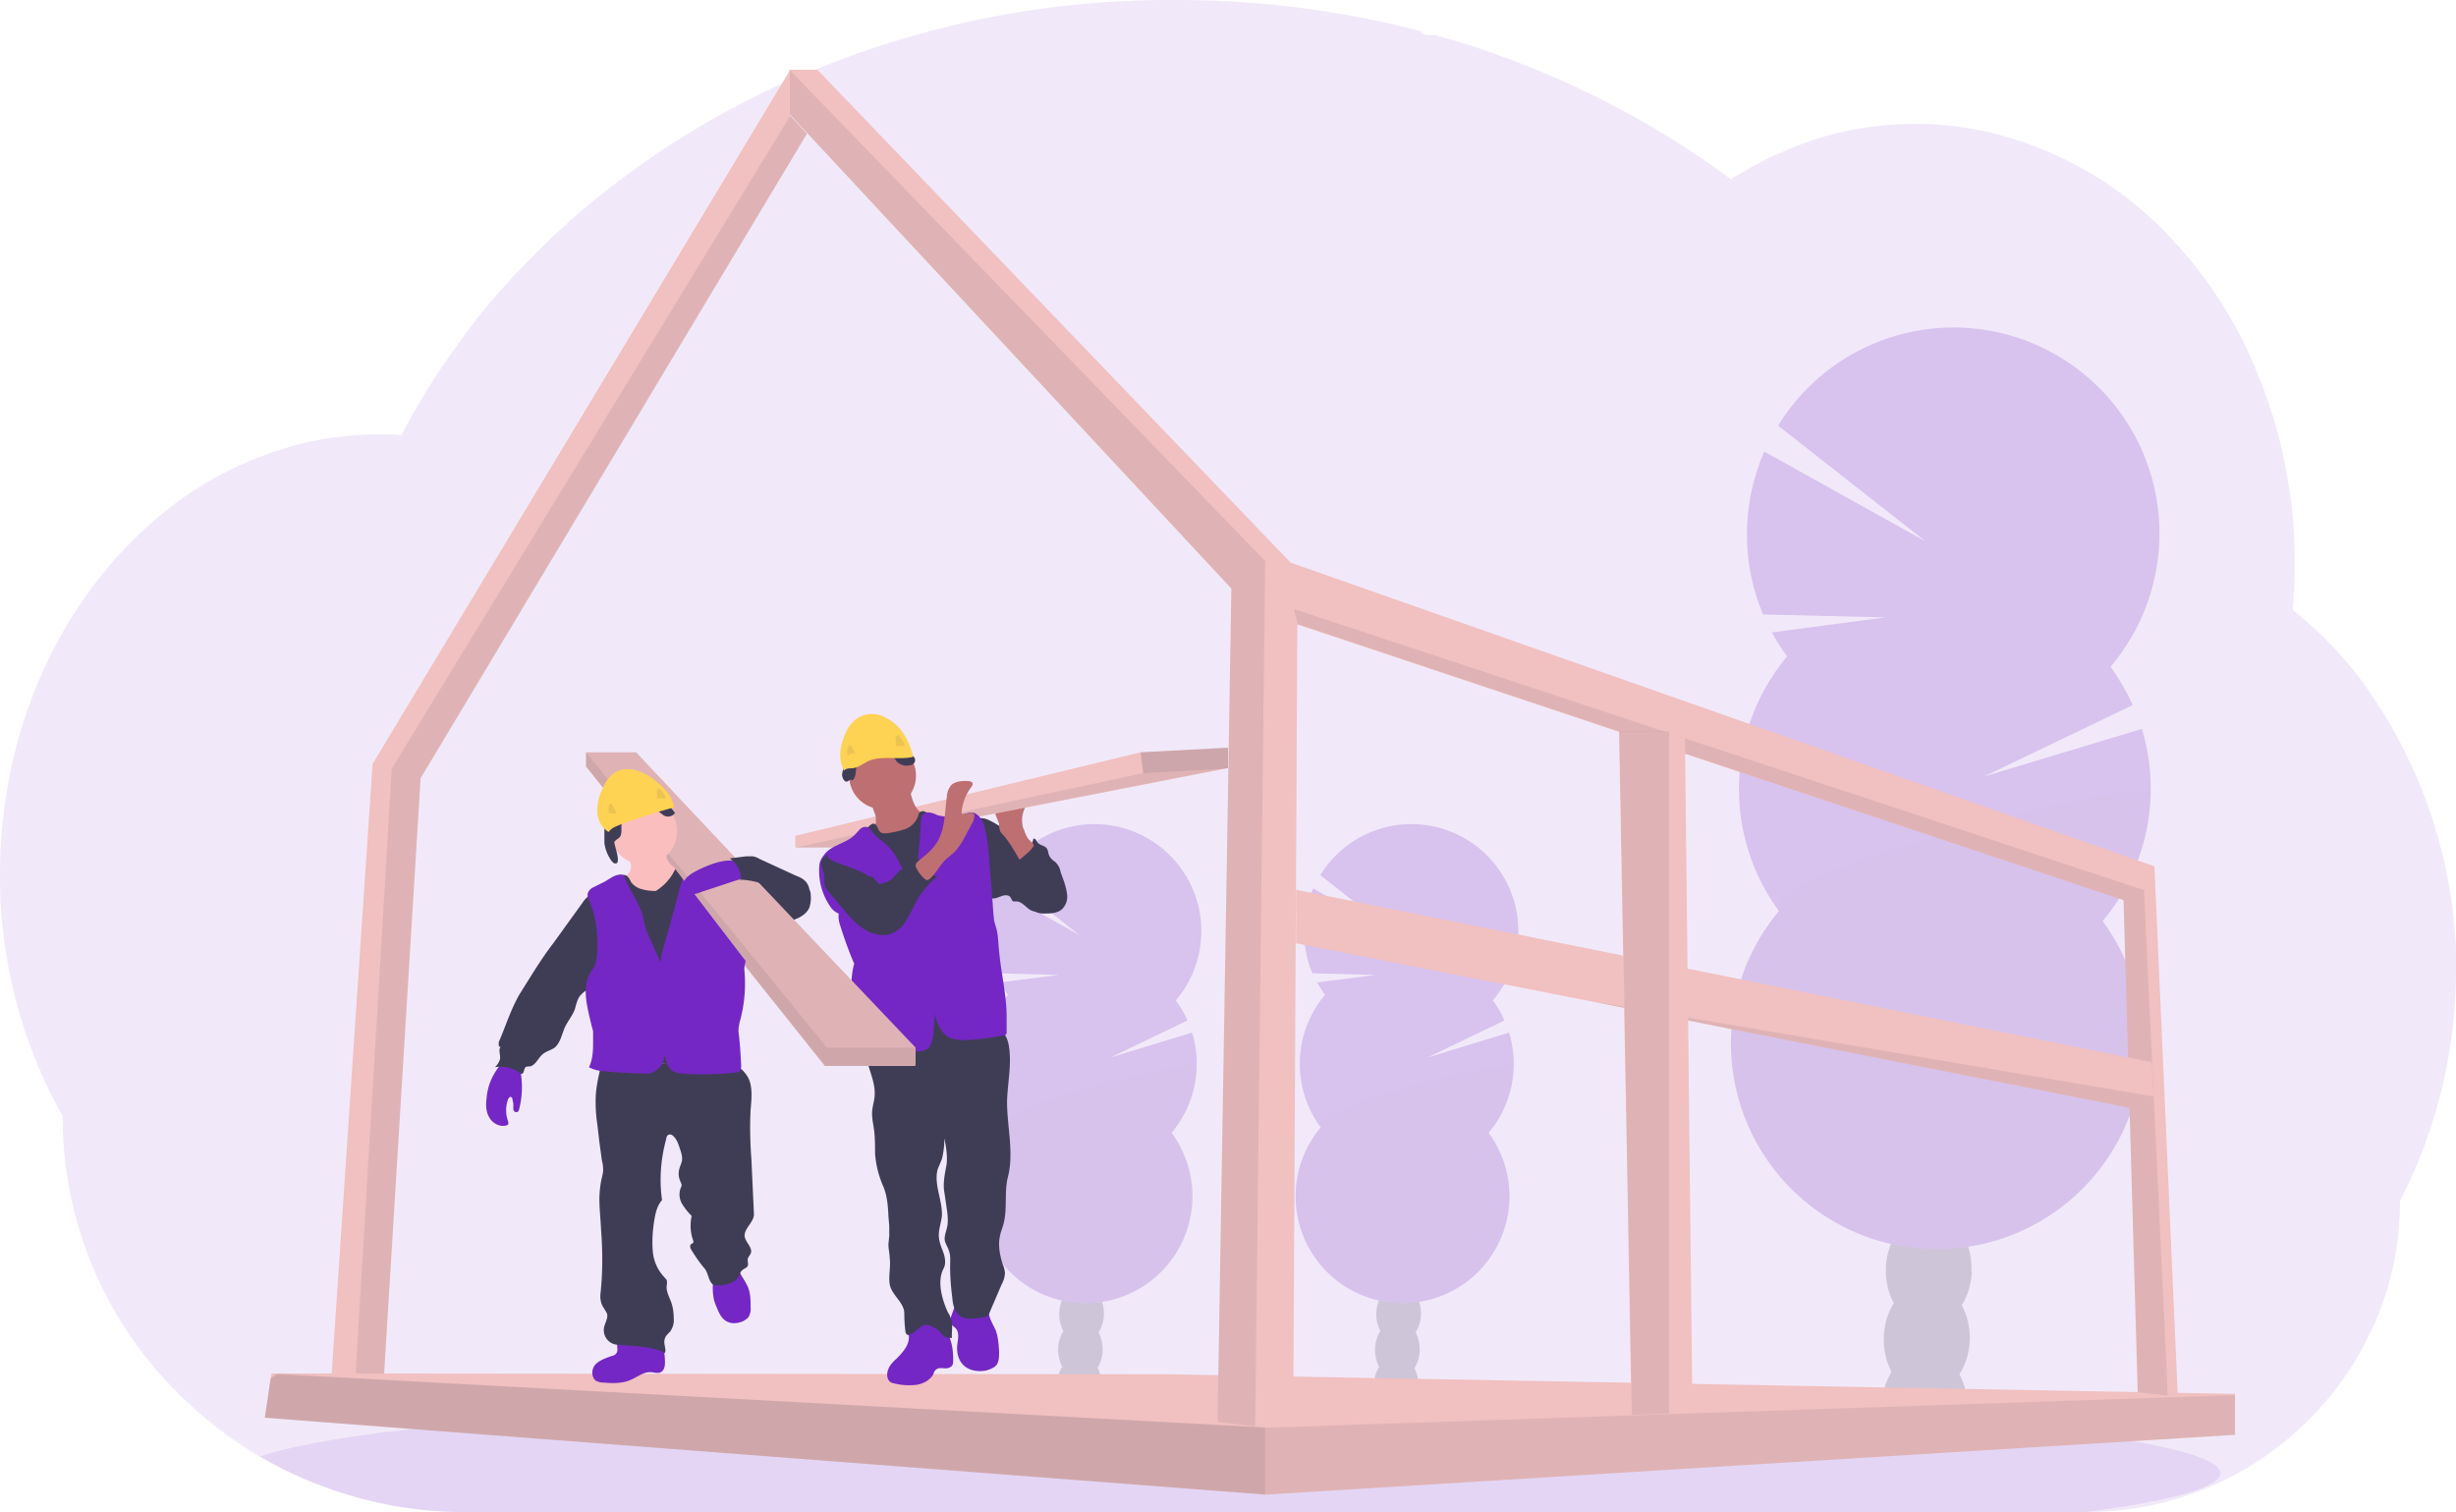 <svg xmlns="http://www.w3.org/2000/svg" fill="none" viewBox="0 0 588 362">
    <path fill="#7427C4" d="M588 232.5a120.7 120.7 0 0 1-13.4 55c0 10.1-2 20.1-6.1 29.3a75.3 75.3 0 0 1-69.2 45.2H111.6a97.6 97.6 0 0 1-49.1-13.2h-.2a100 100 0 0 1-19-14.6 93 93 0 0 1-28.3-67 117 117 0 0 1-15-57.9c0-27 8.8-51.6 23.2-70.2a98.7 98.7 0 0 1 21-20.2 87.5 87.5 0 0 1 28-12.7A77.6 77.6 0 0 1 90 104h.8c1.8 0 3.6 0 5.3.2l.6-1.1A158 158 0 0 1 108 84.7l.4-.6.8-1.1a146.7 146.7 0 0 1 12.5-15.5l2.1-2.3.3-.3.8-.8a185 185 0 0 1 22.6-20.3l.8-.6 3.8-2.8a202.4 202.4 0 0 1 45-24.5A223 223 0 0 1 281.5 0 232 232 0 0 1 340 7.4a2.1 2.1 0 0 0 1.8 1h1.7a177.8 177.8 0 0 1 14.2 4.4l1 .4a214.8 214.8 0 0 1 55.7 29.7 92.9 92.9 0 0 1 21.6-10 79.4 79.4 0 0 1 39-1.5A86.4 86.4 0 0 1 518.8 56 102.2 102.2 0 0 1 541 90.8l.3.6c2.1 5.4 3.8 11 5.1 16.6l.2 1c1.2 5.4 2 11 2.5 16.6v.6a124.1 124.1 0 0 1 0 16.7v.9l-.2 2.2a94.8 94.8 0 0 1 15 15 117.1 117.1 0 0 1 24.2 71.5Z" opacity=".1"/>
    <path fill="#7427C4" d="M531.6 352.6c0 3.5-11.8 6.7-32.3 9.4H111.6a97.6 97.6 0 0 1-49.1-13.1l-.2-.2c5.8-2.1 16.5-4.1 31-6h.6c6.5-.8 13.7-1.6 21.7-2.3h.6l20-1.6h.7l8.4-.6h1.1c20.7-1.4 44.3-2.4 69.9-3a1583 1583 0 0 1 32.9-.8 2989.4 2989.4 0 0 1 151 1.6l14.5.7 4 .1 15.5.9c59 3.3 97.4 8.8 97.4 15Z" opacity=".1"/>
    <g opacity=".2">
      <path fill="#3F3D56" d="M339.6 331.8c0 .5 0 1-.2 1.6l-10.5-1.5v-.4c0-1.5.5-3 1.3-4.3 1-1.6 2.6-2.6 4.3-2.6 1.7.1 3.2 1.2 4.1 2.9.7 1.3 1 2.8 1 4.3Z"/>
      <path fill="#3F3D56" d="M339.9 323.3c.1-3.9-2.2-7.1-5.1-7.2-3-.1-5.5 3-5.6 6.8-.1 3.9 2.2 7.1 5.1 7.2 3 0 5.5-3 5.6-6.8Z"/>
      <path fill="#3F3D56" d="M340.2 314.7c.1-3.9-2.2-7-5.1-7.2-3 0-5.5 3-5.6 6.9-.1 3.8 2.2 7 5.1 7.1 3 .1 5.5-3 5.6-6.8Z"/>
      <path fill="#3F3D56" d="M340.4 306.2c.2-4-2.1-7.1-5-7.2-3-.1-5.5 3-5.6 6.8-.2 3.9 2.1 7 5 7.2 3 0 5.5-3 5.6-6.8Z"/>
      <path fill="#3F3D56" d="M340.7 297.6c.1-3.9-2.2-7-5.1-7.2-3 0-5.4 3-5.6 6.9 0 3.8 2.2 7 5.1 7.1 3 .1 5.5-3 5.6-6.8Z"/>
      <path fill="#7427C4" d="m317.2 238.2-1.9-3 14.1-1.8-15.2-.4a25.7 25.7 0 0 1 .2-20.3l20 11.2-18.3-14.4a25.6 25.6 0 1 1 41.3 30c1.1 1.5 2 3 2.8 4.8l-18.5 8.9 19.6-6a25.7 25.7 0 0 1-4.9 24 25.6 25.6 0 1 1-40.2-1.3 25.6 25.6 0 0 1 1-31.7Z"/>
      <path fill="#3F3D56" d="M362.4 255.5a25.5 25.5 0 0 1-6 15.7 25.6 25.6 0 1 1-40.2-1.3c-3.3-4.5 46.3-17.3 46.2-14.4Z" opacity=".1"/>
    </g>
    <g opacity=".2">
      <path fill="#3F3D56" d="M263.7 331.8c0 .5 0 1-.2 1.6l-10.4-1.5v-.4c0-1.5.4-3 1.2-4.3 1-1.6 2.6-2.6 4.3-2.6 1.7.1 3.2 1.2 4.2 2.9.7 1.3 1 2.8 1 4.3Z"/>
      <path fill="#3F3D56" d="M264 323.3c.1-3.9-2.2-7.1-5.1-7.2-3-.1-5.4 3-5.6 6.8 0 3.9 2.2 7.1 5.2 7.2 2.9 0 5.4-3 5.5-6.8Z"/>
      <path fill="#3F3D56" d="M264.3 314.7c.1-3.9-2.2-7-5.1-7.2-3 0-5.5 3-5.6 6.9-.1 3.8 2.2 7 5.1 7.1 3 .1 5.5-3 5.6-6.8Z"/>
      <path fill="#3F3D56" d="M264.6 306.2c0-4-2.2-7.1-5.2-7.2-3-.1-5.4 3-5.5 6.8-.1 3.9 2.1 7 5 7.2 3 0 5.5-3 5.7-6.8Z"/>
      <path fill="#3F3D56" d="M264.8 297.6c.1-3.9-2.1-7-5.1-7.2-3 0-5.4 3-5.6 6.9 0 3.8 2.2 7 5.2 7.1 3 .1 5.4-3 5.5-6.8Z"/>
      <path fill="#7427C4" d="m241.3 238.2-1.9-3 14.1-1.8-15.2-.4a25.7 25.7 0 0 1 .2-20.3l20 11.2-18.3-14.4a25.6 25.6 0 1 1 41.3 30c1.1 1.5 2 3 2.8 4.8l-18.5 8.9 19.6-6a25.7 25.7 0 0 1-4.9 24 25.6 25.6 0 1 1-40.2-1.3 25.6 25.6 0 0 1 1-31.7Z"/>
      <path fill="#3F3D56" d="M286.5 255.5a25.5 25.5 0 0 1-6 15.7 25.6 25.6 0 1 1-40.2-1.3c-3.3-4.5 46.3-17.3 46.2-14.4Z" opacity=".1"/>
    </g>
    <g opacity=".2">
      <path fill="#3F3D56" d="M471 337.3c0 1-.1 2-.4 3l-20.2-2.9v-.8c.1-2.9 1-5.7 2.4-8.1 2-3.2 5-5.1 8.3-5 3.4 0 6.2 2.2 8 5.5 1.4 2.5 2 5.4 2 8.3Z"/>
      <path fill="#3F3D56" d="M471.6 320.8c.2-7.4-4.2-13.6-9.9-13.8-5.7-.2-10.5 5.7-10.7 13.2-.2 7.4 4.2 13.6 9.8 13.8 5.7.1 10.5-5.7 10.8-13.2Z"/>
      <path fill="#3F3D56" d="M472 304.3c.3-7.4-4.1-13.6-9.8-13.8-5.7-.1-10.5 5.8-10.7 13.2-.2 7.4 4.2 13.6 9.9 13.8 5.6.2 10.4-5.7 10.7-13.2Z"/>
      <path fill="#3F3D56" d="M472.6 287.9c.2-7.5-4.2-13.6-9.9-13.8-5.6-.2-10.4 5.7-10.7 13.1-.2 7.5 4.2 13.6 9.9 13.8 5.7.2 10.5-5.7 10.7-13.1Z"/>
      <path fill="#3F3D56" d="M472.5 270.7c.3-7.5-4.2-13.7-9.9-13.8-5.6-.2-10.4 5.7-10.6 13.1-.3 7.5 4.2 13.7 9.8 13.8 5.7.2 10.5-5.7 10.7-13.1Z"/>
      <path fill="#7427C4" d="M427.9 157.2a49.5 49.5 0 0 1-3.7-5.8l27.2-3.6-29.3-.7a49.5 49.5 0 0 1 .3-39l38.6 21.5-35.3-27.7a49.3 49.3 0 1 1 79.6 57.7c2 2.9 3.9 6 5.3 9.2L475 185.9l37.8-11.4a49.4 49.4 0 0 1-9.4 46 49.3 49.3 0 1 1-77.5-2.4 49.4 49.4 0 0 1 2-61Z"/>
      <path fill="#3F3D56" d="M514.9 190.4c-.4 11-4.4 21.7-11.5 30.2A49.3 49.3 0 1 1 426 218c-6.4-8.6 89-33.2 88.9-27.7Z" opacity=".1"/>
    </g>
    <path fill="#F1C0C0" d="M78.8 338.1H91.4l9.3-151.8L193.2 32l-4-4.3v-11l-100 166.2L78.8 338Z"/>
    <path fill="#3F3D56" d="M84.6 338.1h6.8l9.3-151.8L193.2 32l-4-4.3L93.8 184l-9.2 154.1Z" opacity=".1"/>
    <path fill="#F1C0C0" d="m63.4 339.4 239.5 18.4h.2L535 343.5h.1v-9.8L279.7 329l-213.2-.2H65l-.2 1.1-1.4 9.5Z"/>
    <path fill="#3F3D56" d="m63.4 339.4 239.5 18.4h.2L535 343.5l.1-.2V334h-.2l-232 7.8-236.4-12.9-.4.3-1.3.8-1.4 9.5Z" opacity=".1"/>
    <path fill="#3F3D56" d="m63.4 339.4 239.5 18.4v-16.1L66.1 329l-1.3.8-1.4 9.5Z" opacity=".1"/>
    <path fill="#F1C0C0" d="m189.1 27.4 105.7 113.5-3.3 199.5 9 1.1h9.1l1-192 197.8 66 3.4 117.8 7.2.8 2.4.3-5.6-127L309 134.7l-113.3-118H189v10.7Z"/>
    <path fill="#3F3D56" d="m309.8 145.8.9 3.6 197.7 66.1 3.4 117.8 7.2.8-5.7-121-203.5-67.3ZM189.1 27.4l105.7 113.5-3.3 199.5 9 1.1 2.4-207.2L189.1 16.8v10.6Z" opacity=".1"/>
    <path fill="#F1C0C0" d="m310.2 225.8 72.6 14.3 127 25.1 5.8-2.3v-.4l-.4-8.2L310.3 213v13Z"/>
    <path fill="#3F3D56" d="m382.8 240.1 127 25.1 5.8-2.3v-.4L382.8 240Z" opacity=".1"/>
    <path fill="#F1C0C0" d="m387.6 175.2 2 108 1 55.5 9-.3 5.6-.2-1.8-161.5-3.8-1.3-.9-.2h-11Z"/>
    <path fill="#3F3D56" d="m387.7 175.1 2 108.2 1 55.4 8.9-.3V175.1h-11.9Z" opacity=".1"/>
    <path fill="#3F3D56" d="m247.7 202.8 1.5 1c.6.4 1.1 1 1.5 1.6 2.2 2.8 4.2 6 4 9.5a3.9 3.9 0 0 1-1.2 2.7c-.8.8-2.1.8-3.3.8-1.2 0-2.6 0-3.6-.6-1.1-.7-2-2-3.3-2h-.6c-.4 0-.5-.6-.8-1-.5-.7-1.6-.5-2.3-.2-.8.3-1.7.7-2.5.4-.4-.3-.8-.6-1-1-1.9-3-2.3-6.7-2.6-10.2-.2-2-1.9-9.3 2.7-7.7 2 .8 3.8 2.2 5.6 3.2l6 3.5Z"/>
    <path fill="#3F3D56" d="M243.3 203.5a2.2 2.2 0 0 0 2.7-.1c.8-.7 1.2-1.6 1.4-2.6.5-.2.7.5 1 .9.6.7 1.7.7 2.2 1.4.4.5.3 1.2.6 1.7.3.8 1 1.2 1.6 1.7.6.7 1 1.4 1.1 2.2l.9 2.5c.3 1 .6 2 .7 3.2a4.1 4.1 0 0 1-1 3c-1 1.2-2.8 1.3-4.4 1.3-.6 0-1.1 0-1.6-.2-1.4-.4-2.3-1.9-2.7-3.3-.4-1.4-.3-3-.6-4.4-.2-1.4-.6-2.8-1.2-4.2-.4-1-1.7-2.6-1.6-3.7.3 0 .6.4.9.6Z"/>
    <path fill="#BE6F72" d="M245 198.4c-.2-.7-.3-1.4-.3-2.2 0-1.5.7-2.9 1.3-4.2l-5.7.8c-.7 0-1.4.2-1.8.8a2 2 0 0 0 0 1.8l.7 1.8c0 .5 0 1 .2 1.6.1.4.4.7.7 1 1.6 1.8 2.8 4 4 6 0 0 3.5-2.7 3.4-3.5-.1-.5-1.1-1.1-1.4-1.6a8 8 0 0 1-1-2.3Z"/>
    <path fill="#F1C0C0" d="M294 178.9v5l-84.2 16.4-4.4 2.6h-15v-2.8l82.7-20L294 179Z"/>
    <path fill="#3F3D56" d="m294 183.8-84.2 16.5-4.4 2.6h-15l83.3-17.8 20.3-1.3Z" opacity=".1"/>
    <path fill="#7427C4" d="M226.4 318.6a6.5 6.5 0 0 0-8-1.7l-.7.6c-.5.7-.2 1.7-.1 2.5.1 2.1-1.6 3.9-3 5.3-.9.8-1.7 1.7-2 2.7-.4 1.1-.2 2.5.8 3a14.8 14.8 0 0 0 6.2.5c1.6-.3 3.2-1.2 3.9-2.6.1-.4.3-.8.6-1 .9-.8 2.2 0 3.2-.5.9-.4.9-1 .9-1.9 0-2.3-.3-5-1.8-6.9ZM238.4 318.5c.6 1.7.7 3.4.8 5.1 0 1 0 2.1-.5 3-.5.8-1.6 1.2-2.6 1.5-2 .4-4.5 0-5.8-1.7-1-1.2-1.3-3-1.1-4.6.2-1.4.5-3-.5-3.9l-.8-.7c-.5-.6-.4-1.5-.1-2.3l.8-2.2c0-.4 6.7.2 7.3.5.9.5.8 1.2 1 2 .4 1.2 1 2.2 1.5 3.3Z"/>
    <path fill="#3F3D56" d="M239.6 246.8c1.3.8 1.8 2.5 2 4 .6 4.3-.4 8.6-.5 13 0 6 1.7 12.1.2 18-.9 3.5-.1 7.5-1 11-.2 1-.7 2-.9 3.1-.5 2.3 0 4.7.7 6.9.3.6.4 1.2.5 1.8 0 1-.3 2-.8 2.9l-3 7c-.3.8-1.6 1-2.5 1-1.6.3-3.3.4-4.6-.6-1.2-1-1.6-2.6-1.7-4.2-.4-3-.6-5.9-.5-8.9 0-.7 0-1.5-.3-2.3-.2-.8-.8-1.6-1-2.5-.2-1.1.4-2.3.6-3.5.2-1 .1-2.1 0-3.2l-.7-4.8c-.4-2.2.1-4.4.5-6.6.3-2.1-.1-4.3-.5-6.4 0 1.7-.2 3.4-.6 5l-1 2.4c-1 3.6 1.2 7.5 1 11.2-.2 1.8-.9 3.5-.7 5.2.1 1.3.7 2.5 1.1 3.7.4 1.2.6 2.6 0 3.7-1.6 3-.4 7.3 1 10.4.4.6.6 1.1.8 1.7.5 1.4.1 3 .2 4.5a2.8 2.8 0 0 1-2.3-.8l-.6-.7c-.6-.6-1.3-1-2.1-1.3-.5-.3-1-.4-1.5-.3a3 3 0 0 0-1.4.8c-.5.5-1 .9-1.6 1.2l-.8.4a.7.7 0 0 1-.7-.4l-.1-.2c-.2-1.6-.3-3-.3-4.6 0-2.6-3.1-4.4-3.5-7-.3-2 .3-4.2 0-6.3 0-1-.3-2.1-.3-3.2l.2-2v-2.4l-.2-2.4c-.1-2.4-.3-4.8-1.2-7a23.8 23.8 0 0 1-2-8c0-1.8 0-3.5-.2-5.3-.2-1.6-.6-3.2-.5-4.7.1-1.3.5-2.5.6-3.7.2-2.4-.7-4.7-1.4-7-.7-2.2-1.2-4.7-.3-6.9l.6-.9c.4-.2.8-.4 1.2-.4a91.3 91.3 0 0 1 26-1.7c1.5 0 2.9.5 4.1 1.3Z"/>
    <path fill="#BE6F72" d="M211.3 193.7a8 8 0 1 0 0-16 8 8 0 0 0 0 16Z"/>
    <path fill="#BE6F72" d="M209.7 195.7v1.4l-.5.8c-.8 1-1.6 2-2.6 2.8.5 1 1.4 2 2.4 2.4a13.9 13.9 0 0 0 5 1c.6 0 1.1-.3 1.6-.6l4.4-2.7a9 9 0 0 0 1.9-1.3c.8-.9 1.2-2 1.2-3.1l-.1-.6a1 1 0 0 0-.6-.3 5.4 5.4 0 0 1-3.5-3c-.7-1.5-1-3-1.2-4.7l-4.8 2.5-2.1 1.1c-.5.2-1.4.4-1.7.8-.7.8.5 2.5.6 3.5Z"/>
    <path fill="#3F3D56" d="M206.7 199.3c-.7.5-1.2 1.2-1.6 2-.3 1 0 2.1.3 3.1 1.3 4.2 2.3 8.5 3 12.9.4 3 .6 6 .8 9 .4 6.2 1 16.1 1.8 22.3 3 0 6-.8 9-1.1 5.5-.6 11.2.8 16.6-.5-1.3-5.2-2.6-14.1-4-19.3-.5-2-1-4.2-1.1-6.3-.2-1.5 0-3 0-4.6a128.6 128.6 0 0 0-1.6-19.4 2 2 0 0 0-.5-1.1c-.5-.4-1.2-.3-1.8-.2-1.8.2-3.6-.2-5.2-1.2-.6-.5-1.5-1-2.1-.5-.3.3-.5.6-.5 1a5.3 5.3 0 0 1-3.1 3.1c-1.5.5-3 .8-4.5 1-.4 0-1 0-1.3-.2-.8-.5-.8-2-1.7-2.1-.8-.1-2 1.6-2.5 2Z"/>
    <path fill="#7427C4" d="M218.5 211.5c-1.9-1.8-2.7-4.3-4-6.5-1-1.5-2.1-2.8-3.5-3.8-.7-.5-1.3-1-1.8-1.6-.5-.6-.9-1.4-1.6-1.6a1.9 1.9 0 0 0-1.7.5l-1.2 1.3c-2.1 2.2-5.9 2.5-7.5 5-.5.6-.8 1.2-1 2-.4 3.6.5 7.3 2.7 10.4.5.7 1.1 1.2 1.9 1.5-.1.9 0 1.8.3 2.7 1 3.2 2.1 6.3 3.4 9.3-.3 1.1-.5 2.3-.6 3.6-.4 3 0 6.1-.4 9.2-.3 2.5-1 4.9-1 7.4 0 .4 0 .9.4 1 .2.2.4.2.6.2l6.1.2a49.8 49.8 0 0 0 12-.9c1.2-.6 1.6-2.1 1.8-3.5.2-1.7.3-3.5.3-5.2.7 2.4 1.6 4.8 3.9 5.8 1.2.5 2.5.5 3.8.5a72.3 72.3 0 0 0 9.3-1.2 1.1 1.1 0 0 0 .3-1v-2.7c.1-5.5-1.3-10.8-1.8-16.4-.2-1.7-.2-3.5-.6-5.2l-.6-2.1-.2-2.1-.4-5.5c-.2-2.6-.5-5-.6-7.6-.2-2.4-.5-4.9-1.1-7.3-.4-1.5-1.4-3.2-3-3.4-.7 0-1.6.3-2.4.6-1.9.6-4 .6-6 0-.5-.3-1.2-.5-1.8-.6a1.8 1.8 0 0 0-1.7.7c-.2.4-.3.9-.3 1.3-.2 5-.7 10.1-2 15Z"/>
    <path fill="#3F3D56" d="M210.4 211.6a30.3 30.3 0 0 0-7.6-6.4 6 6 0 0 0-3.8-.9c-1.3.3-2.5 1.4-2.4 2.7 0 .8.5 1.6.7 2.3.2 1-.1 2 .2 2.8.2.6.5 1 1 1.5l3.5 4.2c1.5 1.8 3 3.5 5 4.7 1.9 1.2 4.4 1.8 6.5 1a8 8 0 0 0 3.6-3.3l2.3-4.4c1.3-2.3 3-4.4 5-6-1-.3-2.4-.7-3-1.6a5 5 0 0 1-.5-.8l-.8-1.8a2 2 0 0 0-1.5.6l-1.1 1.1c-.7.5-1.7.7-2.3 1.3a6 6 0 0 0-.7.8 5.6 5.6 0 0 1-4 2.2Z"/>
    <path fill="#BE6F72" d="M224.6 201.2c1.7-3.2 1.6-7 2.1-10.5 0-1 .4-1.9 1-2.7 1-1 2.7-1.1 4.2-1 .5 0 1 .3 1 .7l-.2.5a11.9 11.9 0 0 0-2.5 6.5c.8.6 2-.5 2.8 0 .5.4.2 1.3 0 1.9a153 153 0 0 1-2.2 4.1c-.6 1.2-1.4 2.3-2.3 3.3l-2 1.7c-1.5 1.4-2.4 3.4-4 4.8l-.5.2a.8.8 0 0 1-.5-.2 7.6 7.6 0 0 1-1.9-2.3c-.6-1.1-.5-1.4.4-2.2 1.8-1.4 3.5-2.8 4.6-4.8Z"/>
    <path fill="#7427C4" d="M207.5 209.5c.3.2.7.4 1 .2.2 0 .3-.2.4-.3a11.8 11.8 0 0 0 1.5-2.9c0-.3-.3-.5-.5-.7a20.4 20.4 0 0 0-8.7-3 4 4 0 0 0-2.7 1.4c-1 1.3.7 1.7 1.7 2.2 2.4 1 5 1.7 7.3 3Z"/>
    <path fill="#3F3D56" d="M206 218a.7.7 0 0 0 .2.6v-2.2c.3-1 1.4-1.8 1.4-3-1.9-.3-1.6 3.4-1.6 4.6Z" opacity=".1"/>
    <path fill="#3F3D56" d="M294 178.9v5l-20.3 1.2-.6-5L294 179Z" opacity=".2"/>
    <path fill="#3F3D56" d="M204 186.9c1.3-1 .6-3.2 1.5-4.6.5-.8 1.3-1.2 2.1-1.5 1-.5 2.1-.8 3.2-1a3.7 3.7 0 0 1 3 1.2l.8 1.2a3.2 3.2 0 0 0 3.2 1c.7 0 1.3-.6 1.3-1.2 0-.5-.3-.8-.6-1.1l-1.4-1.6c-1.6-1.8-3.5-3.7-5.8-4.2a10 10 0 0 0-5 .7c-.6.2-1.4.5-1.5 1.2-.2.4 0 1 0 1.4-.3.9-1.4 1.2-2 2-.5.7-.4 1.6-.5 2.5-.2.8-.6 1.6-.7 2.5 0 .5.3 1.5.9 1.7.5.2 1.2-.9 1.6-.2Z"/>
    <path fill="#FED253" d="M218.6 181.2a15 15 0 0 0-2.6-6c-1.2-1.7-2.9-3-4.8-3.8a6.7 6.7 0 0 0-5.9.5 8.5 8.5 0 0 0-2.9 3.7c-1.3 2.8-1.8 6.2-.3 8.9.6-.8 1.7-.4 2.6-.7 1.1-.3 2-1 3.2-1.6 3.2-1.4 7.2-.2 10.7-1Z"/>
    <path fill="#3F3D56" d="M202.9 181c-.1-.8-.2-1.9.4-2.5h.2l.1-.1a.4.4 0 0 1 .2.2c.4.5.7 1.2 1 1.8a1.9 1.9 0 0 0-2 .8M214.6 178.5l-.2-1.7v-.5a.6.6 0 0 1 .8-.2l.5.6c.5.6.8 1.3 1 2a6 6 0 0 0-2.4 0M219 251v4l-3.4.2h-18.1V251H219Z" opacity=".1"/>
    <path fill="#F1C0C0" d="M219 251v4.2h-21.5l-57.2-71.7v-3.4h12L219 251Z"/>
    <path fill="#3F3D56" d="M219 251v4.2h-21.5l-57.2-71.7v-3.4h12L219 251Z" opacity=".1"/>
    <path fill="#3F3D56" d="M219 251v4.2h-21.5l-57.2-71.7v-3.4l57.5 70.8H219Z" opacity=".1"/>
    <path fill="#7427C4" d="M147.8 322.8a1.5 1.5 0 0 1-1.3 1.8c-1.4.5-2.9 1-3.9 2s-1.1 3 0 3.9c.7.4 1.3.5 2 .5 2.3.2 4.7.2 6.7-.8 1.5-.7 2.9-1.8 4.5-1.7.8 0 1.7.4 2.4 0 .8-.4 1-1.4 1-2.3 0-1.8-.3-3.7-.8-5.4 0-.3-3.3-.5-3.6-.5l-3.9-.5c-.7-.1-2.3-.7-2.9 0-.5.5-.2 2.3-.2 3ZM170.8 310.4c.1.9.4 1.7.8 2.6.5 1.3 1.2 2.8 2.5 3.4 1.2.6 2.6.4 3.8-.1.5-.3 1-.6 1.3-1 .4-.7.6-1.5.5-2.3 0-1.9 0-3.9-1-5.6-.7-1.5-2-2.8-2-4.5l-4.6 1c-.3 0-.5 0-.7.2l-.3.5a15 15 0 0 0-.3 5.8ZM116.5 262.9c-.2 1.6-.2 3.3.7 4.7.8 1.4 2.6 2.3 4.1 1.8a.6.6 0 0 0 .4-.3v-.5c-.7-1.8-.7-3.8 0-5.6.2-.2.4-.5.6-.4l.3.2.3 1.4v1.3c0 .5.5.9 1 .7a1 1 0 0 0 .4-.7 21.3 21.3 0 0 0 0-10.5.5.5 0 0 0-.5-.1c-2.4-.3-3.7-.8-5 1.4a13.7 13.7 0 0 0-2.3 6.6Z"/>
    <path fill="#3F3D56" d="M144 254.7c-.7 2.9-1.4 5.8-1.4 8.8 0 1.9.1 3.7.4 5.6l.5 4.3.6 4.4c.2.7.3 1.5.3 2.2 0 .8-.2 1.5-.4 2.3a26 26 0 0 0-.5 4.6c0 2.5.3 5 .4 7.5.4 5 .4 10-.1 15-.2 1.3 0 2.7.8 3.8l.7 1.2c.4 1.1-.5 2.3-.7 3.5a3.5 3.5 0 0 0 2.9 4c4 .4 8 .2 11.7 2 .4-1-.5-2.3 0-3.5.2-.7.8-1.1 1.3-1.7.6-.9.9-2 .8-3 0-1.5-.2-2.9-.7-4.2-.4-1-1-2.2-1-3.3 0-.6.2-1.2 0-1.8l-.7-.8a10.2 10.2 0 0 1-2.6-5.9c-.2-2.2-.1-4.4.2-6.6.3-2 .6-4.2 2-5.8-.7-5-.3-9.9 1-14.6 0-.5.3-1 .7-1.1a1.1 1.1 0 0 1 1 .4c.8.7 1.2 1.8 1.5 2.8.4 1.1.8 2.3.5 3.4l-.5 1.4c-.3 1-.3 2 .1 3l.4 1c0 .4-.2.7-.3 1a4.4 4.4 0 0 0 .4 3.6c.6 1 1.4 2 2.3 2.9a10.5 10.5 0 0 0 .4 6v.3c0 .2-.3.3-.5.4-.5.4-.2 1.2.2 1.7.9 1.5 1.9 2.9 3 4.2 1 1.2.9 3.5 2.4 4h1.9c1.4-.3 3-.7 3.8-2 .3-.5.4-1.2.9-1.6.4-.4 1-.5 1.3-1 .2-.4 0-1 0-1.6.1-.6.6-1 .8-1.6.3-1.3-1.2-2.4-1.5-3.8-.3-2 2.3-3.5 2.2-5.5l-.6-13c-.3-4-.4-7.9-.2-11.8.2-2.4.5-5-.3-7.2-1.3-3.1-4.8-5-8.3-5.3-3.4-.3-6.8.5-10.1 1-5.7.9-11.4 1-17 .4Z"/>
    <path fill="#FBBEBE" d="M154.1 207a8 8 0 1 0 0-16 8 8 0 0 0 0 16Z"/>
    <path fill="#FBBEBE" d="M150.9 208.4a3.4 3.4 0 0 1-3.3 2c-.3 1.3.4 2.5 1.2 3.4a14.2 14.2 0 0 0 13.6 4.7c1-.2 2-.5 2.7-1.1a6 6 0 0 0 2-3.6c.3-1.3.4-2.7.3-4.1 0-.3 0-.6-.3-.8a1 1 0 0 0-.7-.2c-1.7-.2-3.4-.2-4.9-1-1.5-.9-2.5-2.8-1.8-4.3-.1.2-3 .3-3.4.4a88.6 88.6 0 0 0-5.3.9c-.8.4-.5.2-.3.9.2 1 .6 1.7.2 2.8Z"/>
    <path fill="#3F3D56" d="M157 213.3c-1.1 0-2.2-.1-3.2-.4-1-.2-2-.8-2.7-1.7-.3-.6-.6-1.3-1.2-1.6-1-.5-2 .3-2.8 1.1-.7.8-1.5 1.4-2.4 2-1 .5-2.3.7-3.3 1.4-.8.6-1.5 1.3-2 2.1l-7 9.7c-3 3.9-5.4 8-8 12.1-2.1 3.6-3.3 7.6-5 11.5v.7c0 .3.3.5.5.4-.7.7 0 2-.2 3-.2.7-.7 1.4-1.2 1.9 1-.2 2.2-.1 3.3.1 1 .3 2.1.8 3 1.5.7 0 .6-1.2 1-1.6.3-.2.7-.2 1.1-.2 1.3-.3 1.9-1.9 2.9-2.8.8-.8 2-1 3-1.7 1.4-1.2 1.7-3.2 2.5-5 .7-1.4 1.7-2.6 2.3-4.1.3-1 .5-2 1-2.9.9-1.4 2.5-2.2 4-2.9 1-.4 2-.8 3-.8 0 2.3-.3 4.6.2 6.9l.7 2.4c1 3.6 1.1 7.3 1.2 11 2.3-.6 4.6-.8 7-.9l5.5.2c2.2 0 4.4-.5 6.6-.6 2.2-.2 4.5 0 6.4 1-.1-3.2 0-6.4.3-9.5l.5-5c.1-1.4.4-2.9.7-4.3l1-3.4c1.1-4 1-8.2.7-12.4 0-2.1-1-4.2-1.9-6.1a11.8 11.8 0 0 0-11.5-6.9 2 2 0 0 0-.7.1c-.5.3-.8.7-1 1.2-1 1.8-2.5 3.4-4.3 4.5ZM147.1 201.6c.2-.5.8-.7 1.2-1.1.7-.8.4-2 .5-3 .2-1.5 1.4-2.8 2.8-3.3 1.5-.5 3-.6 4.5-.3.8 0 1.5.3 2 .7l.8.6a2 2 0 0 0 2.7-.6c-1.7-2.2-3.7-4.4-6.4-5-.9-.3-1.8-.3-2.8-.3a9 9 0 0 0-3.7.4 6.1 6.1 0 0 0-3.2 3.7c-.5 1.7-.7 3.3-.8 5v3.4c.2 1.6.8 3 1.7 4.3l.5.5c2.3 1 0-4.6.2-5Z"/>
    <path fill="#FED253" d="M161.4 193.3c-.3-2.3-2-4.3-3.8-5.8a13.8 13.8 0 0 0-5-3c-1.9-.6-4-.5-5.6.6a8.7 8.7 0 0 0-2.8 3.8 12 12 0 0 0-1.2 5.5 6 6 0 0 0 2.7 4.8c.6-.9 1.6-1.3 2.6-1.7 4.3-1.6 8.6-3 13-4.2Z"/>
    <path fill="#3F3D56" d="M146.2 192.4c.2 0 .3.1.4.3l1 2c-.6 0-1.6.2-1.9-.3-.1-.3 0-2 .5-2ZM157.6 191.2c-.1.1-.3 0-.3-.3v-2.1h.2c.5 0 .8.3 1 .6.4.5.8 1.1 1 1.7h-2" opacity=".1"/>
    <path fill="#3F3D56" d="m184 223.3 1.4-1.2c1.4-.9 3-1.3 4.6-1.9 1.6-.5 3.2-1.5 3.8-3 .3-1 .4-2 .3-3a2.5 2.5 0 0 0-1-2c-2.2-1.7-5-1.8-7.6-1.7a47.3 47.3 0 0 0-17.4 4.7l-.1.7c-.1 1.5 0 3 .6 4.4.6 1.7 2 3.2 2.7 5l.5 2.5c.2.8.7 1.6 1.5 2 2 1.2 3.8-.3 5.2-1.6l5.5-4.9Z"/>
    <path fill="#7427C4" d="m158.1 230.3-2.5-5.6-1-2.3-.7-3c-.8-3.2-3-5.9-4.2-9 0-.3-.2-.6-.4-.8a1.3 1.3 0 0 0-1.1-.2c-1.5.2-2.7 1.4-4.1 2l-2 1a2.5 2.5 0 0 0-1.4 1.5c-.1.8.3 1.5.6 2.3 1.3 3 1.7 6.5 1.7 9.8 0 2.3 0 4.7-1.4 6.5-2.5 3.5-1 8.6 0 12.9l.4 1.5v2c0 2.3 0 4.6-1 6.6 1 .5 2 .8 3 .9a116.3 116.3 0 0 0 11.5.6 5 5 0 0 0 3.7-4.9c.1 1.4.4 3 1.4 3.9 1 1 2.5 1 3.9 1.1a71 71 0 0 0 12.2-.4c.8-.4.8-1.4.7-2.3a92.5 92.5 0 0 0-.6-7.5c0-1 .2-2 .5-3a34 34 0 0 0 .9-11.8c0-1.8 1-3.5.8-5.2-.5-5.2-.9-10.5-2.3-15.4-.3-1-.6-1.9-1.4-2.4-1-.7-2.4-.3-3.5-.7l-1.5-1a7 7 0 0 0-3.5-1c-.9 0-2 .2-2.5 1l-.5 1.3-2.4 9-.8 3-2.2 7.7c-.2.8 0 1-.3 1.9Z"/>
    <path fill="#F1C0C0" d="m170.9 200 48.3 50.8v4.3h-21.5l-36.3-47.4"/>
    <path fill="#3F3D56" d="m170.9 200 48.3 50.8v4.3h-21.5l-36.3-47.4" opacity=".1"/>
    <path fill="#3F3D56" d="M162.1 207h.2l35.7 43.8h21.2v4.3h-21.5l-36.3-47.4.7-.7Z" opacity=".1"/>
    <path fill="#7427C4" d="M167.7 208c-1.8.9-3.7 1.8-4.2 3.7a2 2 0 0 0 0 1 2 2 0 0 0 1.7 1.4 6 6 0 0 0 2.5-.5l10.3-3.4c.2 0 .6-.2.6-.5v-.5c-.4-.8-.7-2.3-1.4-2.9-.5-.4-1.6-.3-2.3-.3-2.5 0-5 1-7.2 2Z"/>
    <path fill="#3F3D56" d="M176.9 210.6c1.7 0 3.4.3 5.1.8 1.7.6 3.1 1.6 4.2 3 .4.3.6.8.7 1.2.1.5 1.7.8 1.4 1.2 1-.2.8.3 2 .3 1 0 2.2-.3 2.9-1.2.5-.7.7-1.6.6-2.4 0-.6-.1-1.2-.4-1.7-.5-1.1-1.6-1.7-2.7-2.1l-8.9-4.1c-.5-.3-1-.5-1.6-.6h-1.5l-4 .5a6 6 0 0 1 2.7 5.3"/>
</svg>